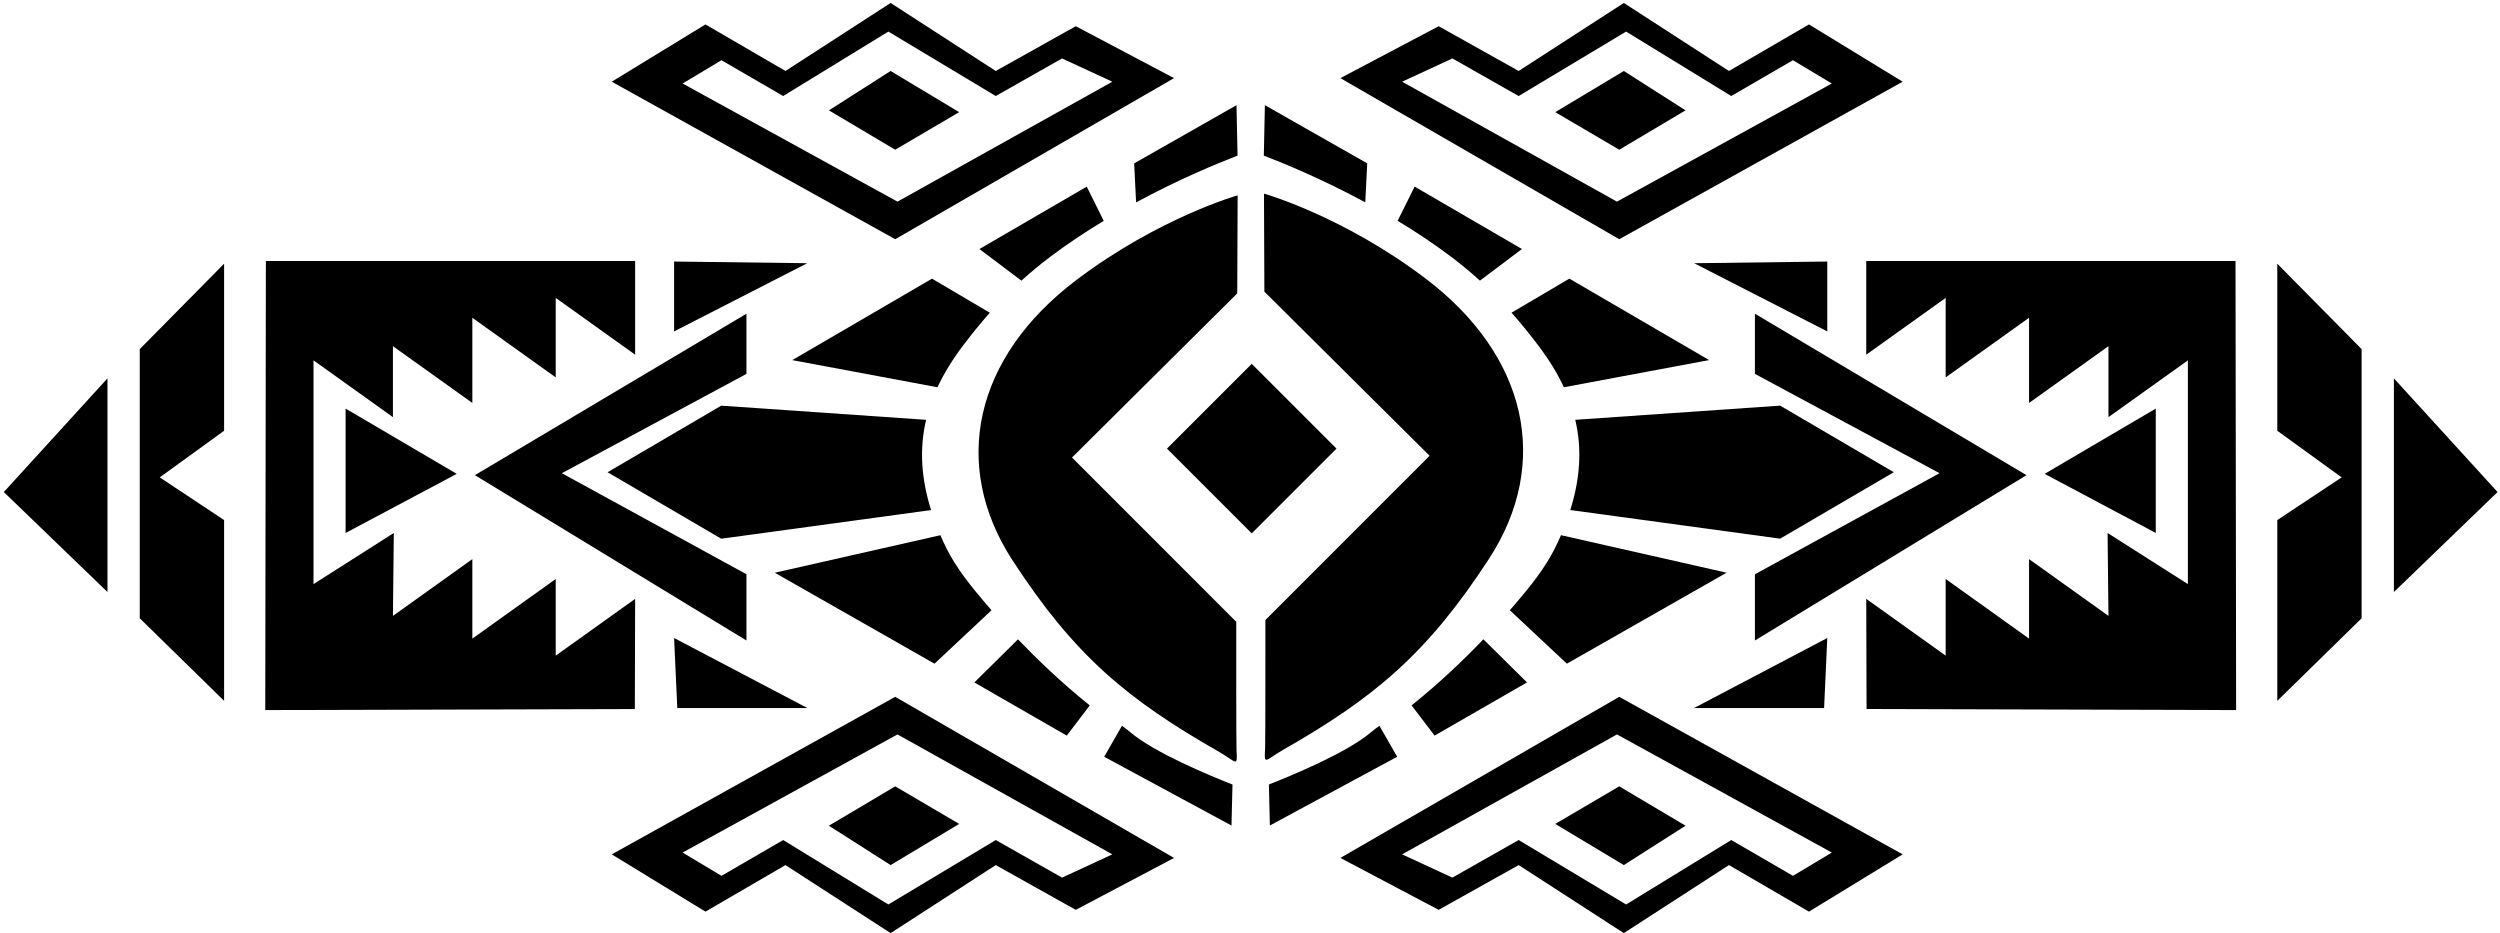 <?xml version="1.0" encoding="UTF-8"?>
<svg xmlns="http://www.w3.org/2000/svg" xmlns:xlink="http://www.w3.org/1999/xlink" width="576pt" height="215pt" viewBox="0 0 576 215" version="1.1">
<g id="surface1">
<path style=" stroke:none;fill-rule:nonzero;fill:rgb(0%,0%,0%);fill-opacity:1;" d="M 404.332 72.277 L 404.332 86.141 L 446.871 109.027 L 404.332 132.309 L 404.332 147.57 L 466.902 109.477 L 404.332 72.277 "/>
<path style=" stroke:none;fill-rule:nonzero;fill:rgb(0%,0%,0%);fill-opacity:1;" d="M 551.555 87.176 L 551.555 136.402 L 575.438 113.367 L 551.555 87.176 "/>
<path style=" stroke:none;fill-rule:nonzero;fill:rgb(0%,0%,0%);fill-opacity:1;" d="M 496.691 94.137 L 471.09 109.176 L 496.691 122.797 L 496.691 94.137 "/>
<path style=" stroke:none;fill-rule:nonzero;fill:rgb(0%,0%,0%);fill-opacity:1;" d="M 524.688 99.25 L 539.516 109.984 L 524.688 119.824 L 524.688 161.473 L 544.117 142.449 L 544.117 80.438 L 524.688 60.758 L 524.688 99.25 "/>
<path style=" stroke:none;fill-rule:nonzero;fill:rgb(0%,0%,0%);fill-opacity:1;" d="M 429.984 60.133 L 429.984 81.719 L 448.281 68.637 L 448.281 86.953 L 467.492 73.215 L 467.492 92.84 L 485.789 79.758 L 485.789 96.109 L 504.086 83.027 L 504.086 134.574 L 485.586 122.797 L 485.789 141.902 L 467.492 128.82 L 467.492 147.137 L 448.281 133.398 L 448.281 151.059 L 429.984 137.977 L 430.055 163.359 L 515.203 163.602 L 515.062 60.133 L 429.984 60.133 "/>
<path style=" stroke:none;fill-rule:nonzero;fill:rgb(0%,0%,0%);fill-opacity:1;" d="M 421.008 76.359 L 421.008 60.258 L 390.328 60.645 L 421.008 76.359 "/>
<path style=" stroke:none;fill-rule:nonzero;fill:rgb(0%,0%,0%);fill-opacity:1;" d="M 421.008 146.996 L 390.297 163.133 L 420.273 163.133 L 421.008 146.996 "/>
<path style=" stroke:none;fill-rule:nonzero;fill:rgb(0%,0%,0%);fill-opacity:1;" d="M 270.5 18 L 247.855 6.039 L 229.422 16.352 L 205.199 0.68 L 180.973 16.352 L 162.539 5.629 L 140.949 18.824 L 206.254 55.117 Z M 166.227 13.875 L 180.445 22.125 L 204.672 7.277 L 229.422 22.125 L 244.695 13.465 L 256.281 18.824 L 206.777 46.457 L 157.273 19.238 L 166.227 13.875 "/>
<path style=" stroke:none;fill-rule:nonzero;fill:rgb(0%,0%,0%);fill-opacity:1;" d="M 205.199 16.352 L 190.98 25.426 L 206.254 34.496 L 220.996 25.836 L 205.199 16.352 "/>
<path style=" stroke:none;fill-rule:nonzero;fill:rgb(0%,0%,0%);fill-opacity:1;" d="M 171.984 147.57 L 171.984 132.309 L 129.449 109.027 L 171.984 86.141 L 171.984 72.277 L 109.418 109.477 L 171.984 147.57 "/>
<path style=" stroke:none;fill-rule:nonzero;fill:rgb(0%,0%,0%);fill-opacity:1;" d="M 24.762 136.402 L 24.762 87.176 L 0.879 113.367 L 24.762 136.402 "/>
<path style=" stroke:none;fill-rule:nonzero;fill:rgb(0%,0%,0%);fill-opacity:1;" d="M 79.625 122.797 L 105.23 109.176 L 79.625 94.137 L 79.625 122.797 "/>
<path style=" stroke:none;fill-rule:nonzero;fill:rgb(0%,0%,0%);fill-opacity:1;" d="M 32.199 142.449 L 51.633 161.473 L 51.633 119.824 L 36.801 109.984 L 51.633 99.25 L 51.633 60.758 L 32.199 80.438 L 32.199 142.449 "/>
<path style=" stroke:none;fill-rule:nonzero;fill:rgb(0%,0%,0%);fill-opacity:1;" d="M 146.336 137.977 L 128.039 151.059 L 128.039 133.398 L 108.828 147.137 L 108.828 128.82 L 90.531 141.902 L 90.734 122.797 L 72.234 134.574 L 72.234 83.027 L 90.531 96.109 L 90.531 79.758 L 108.828 92.84 L 108.828 73.215 L 128.039 86.953 L 128.039 68.637 L 146.336 81.719 L 146.336 60.133 L 61.258 60.133 L 61.117 163.602 L 146.266 163.359 L 146.336 137.977 "/>
<path style=" stroke:none;fill-rule:nonzero;fill:rgb(0%,0%,0%);fill-opacity:1;" d="M 155.312 60.258 L 155.312 76.359 L 185.988 60.645 L 155.312 60.258 "/>
<path style=" stroke:none;fill-rule:nonzero;fill:rgb(0%,0%,0%);fill-opacity:1;" d="M 186.023 163.133 L 155.312 146.996 L 156.047 163.133 L 186.023 163.133 "/>
<path style=" stroke:none;fill-rule:nonzero;fill:rgb(0%,0%,0%);fill-opacity:1;" d="M 438.375 18.824 L 416.785 5.629 L 398.352 16.352 L 374.129 0.68 L 349.902 16.352 L 331.473 6.039 L 308.824 18 L 373.074 55.117 Z M 323.047 18.824 L 334.629 13.465 L 349.902 22.125 L 374.652 7.277 L 398.879 22.125 L 413.098 13.875 L 422.051 19.238 L 372.547 46.457 L 323.047 18.824 "/>
<path style=" stroke:none;fill-rule:nonzero;fill:rgb(0%,0%,0%);fill-opacity:1;" d="M 358.328 25.836 L 373.074 34.496 L 388.348 25.426 L 374.129 16.352 L 358.328 25.836 "/>
<path style=" stroke:none;fill-rule:nonzero;fill:rgb(0%,0%,0%);fill-opacity:1;" d="M 140.949 196.844 L 162.539 210.039 L 180.973 199.316 L 205.199 214.988 L 229.422 199.316 L 247.855 209.629 L 270.5 197.668 L 206.254 160.547 Z M 256.281 196.844 L 244.695 202.203 L 229.422 193.543 L 204.672 208.391 L 180.445 193.543 L 166.227 201.793 L 157.273 196.43 L 206.777 169.211 L 256.281 196.844 "/>
<path style=" stroke:none;fill-rule:nonzero;fill:rgb(0%,0%,0%);fill-opacity:1;" d="M 220.996 189.832 L 206.254 181.172 L 190.98 190.242 L 205.199 199.316 L 220.996 189.832 "/>
<path style=" stroke:none;fill-rule:nonzero;fill:rgb(0%,0%,0%);fill-opacity:1;" d="M 308.824 197.668 L 331.473 209.629 L 349.902 199.316 L 374.129 214.988 L 398.352 199.316 L 416.785 210.039 L 438.375 196.844 L 373.074 160.547 Z M 413.098 201.793 L 398.879 193.543 L 374.652 208.391 L 349.902 193.543 L 334.629 202.203 L 323.047 196.844 L 372.547 169.211 L 422.051 196.43 L 413.098 201.793 "/>
<path style=" stroke:none;fill-rule:nonzero;fill:rgb(0%,0%,0%);fill-opacity:1;" d="M 374.129 199.316 L 388.348 190.242 L 373.074 181.172 L 358.328 189.832 L 374.129 199.316 "/>
<path style=" stroke:none;fill-rule:nonzero;fill:rgb(0%,0%,0%);fill-opacity:1;" d="M 284.828 143.258 L 246.992 105.41 L 285.062 67.594 L 285.152 45.008 C 285.152 45.008 267.09 50.109 248.09 64.441 C 224.344 82.355 219.051 107.219 233.289 129.109 C 247.617 151.141 259.777 161.172 280.809 173.195 C 284.855 175.512 285.164 176.926 284.895 172.906 C 284.812 171.691 284.828 143.258 284.828 143.258 "/>
<path style=" stroke:none;fill-rule:nonzero;fill:rgb(0%,0%,0%);fill-opacity:1;" d="M 343.086 128.715 C 357.324 106.82 352.031 81.961 328.285 64.047 C 309.285 49.711 291.223 44.609 291.223 44.609 L 291.312 67.195 L 329.383 105.016 L 291.547 142.863 C 291.547 142.863 291.562 171.297 291.48 172.508 C 291.211 176.531 291.52 175.113 295.566 172.801 C 316.598 160.777 328.754 150.742 343.086 128.715 "/>
<path style=" stroke:none;fill-rule:nonzero;fill:rgb(0%,0%,0%);fill-opacity:1;" d="M 288.398 83.832 L 268.871 103.359 L 288.398 122.887 L 307.926 103.359 L 288.398 83.832 "/>
<path style=" stroke:none;fill-rule:nonzero;fill:rgb(0%,0%,0%);fill-opacity:1;" d="M 166.172 93.465 L 139.984 108.805 L 166.172 124.117 L 214.52 117.52 C 212.246 110.277 211.789 103.465 213.375 96.727 L 166.172 93.465 "/>
<path style=" stroke:none;fill-rule:nonzero;fill:rgb(0%,0%,0%);fill-opacity:1;" d="M 251.082 162.527 C 244.445 157.207 238.785 151.73 234.543 147.301 L 224.492 157.238 L 245.785 169.488 L 251.082 162.527 "/>
<path style=" stroke:none;fill-rule:nonzero;fill:rgb(0%,0%,0%);fill-opacity:1;" d="M 258.492 167.223 L 254.41 174.363 L 283.734 190.203 L 283.965 180.758 C 279.035 178.812 265.988 173.484 260.281 168.594 C 259.703 168.102 259.102 167.656 258.492 167.223 "/>
<path style=" stroke:none;fill-rule:nonzero;fill:rgb(0%,0%,0%);fill-opacity:1;" d="M 214.734 64.203 L 182.535 82.969 L 215.996 89.227 C 217.48 86.043 219.441 82.844 221.906 79.594 C 223.742 77.172 225.762 74.637 228.055 72.051 L 214.734 64.203 "/>
<path style=" stroke:none;fill-rule:nonzero;fill:rgb(0%,0%,0%);fill-opacity:1;" d="M 241.906 59.219 C 245.945 56.172 250.145 53.391 254.297 50.883 L 250.387 43 L 225.66 57.379 L 235.336 64.664 C 237.344 62.844 239.52 61.02 241.906 59.219 "/>
<path style=" stroke:none;fill-rule:nonzero;fill:rgb(0%,0%,0%);fill-opacity:1;" d="M 261.754 46.629 C 271.574 41.324 280.359 37.688 285.133 35.855 L 284.887 24.234 L 261.312 37.641 L 261.754 46.629 "/>
<path style=" stroke:none;fill-rule:nonzero;fill:rgb(0%,0%,0%);fill-opacity:1;" d="M 217.285 124.715 C 217.074 124.246 216.871 123.777 216.672 123.312 L 178.508 131.957 L 215.309 152.914 L 228.441 140.609 C 227.438 139.449 226.742 138.617 226.406 138.219 C 222.156 133.219 219.367 129.32 217.285 124.715 "/>
<path style=" stroke:none;fill-rule:nonzero;fill:rgb(0%,0%,0%);fill-opacity:1;" d="M 410.145 124.109 L 436.332 108.797 L 410.145 93.457 L 362.941 96.723 C 364.527 103.461 364.066 110.27 361.797 117.512 L 410.145 124.109 "/>
<path style=" stroke:none;fill-rule:nonzero;fill:rgb(0%,0%,0%);fill-opacity:1;" d="M 325.23 162.52 L 330.531 169.48 L 351.82 157.23 L 341.773 147.293 C 337.531 151.723 331.871 157.199 325.23 162.52 "/>
<path style=" stroke:none;fill-rule:nonzero;fill:rgb(0%,0%,0%);fill-opacity:1;" d="M 317.82 167.219 C 317.215 167.648 316.609 168.094 316.035 168.586 C 310.328 173.48 297.281 178.805 292.352 180.75 L 292.578 190.195 L 321.906 174.355 L 317.82 167.219 "/>
<path style=" stroke:none;fill-rule:nonzero;fill:rgb(0%,0%,0%);fill-opacity:1;" d="M 360.32 89.223 L 393.781 82.965 L 361.578 64.195 L 348.258 72.043 C 350.555 74.633 352.574 77.168 354.41 79.586 C 356.871 82.84 358.836 86.035 360.32 89.223 "/>
<path style=" stroke:none;fill-rule:nonzero;fill:rgb(0%,0%,0%);fill-opacity:1;" d="M 322.016 50.875 C 326.172 53.383 330.367 56.164 334.41 59.211 C 336.797 61.016 338.973 62.836 340.977 64.66 L 350.656 57.371 L 325.93 42.992 L 322.016 50.875 "/>
<path style=" stroke:none;fill-rule:nonzero;fill:rgb(0%,0%,0%);fill-opacity:1;" d="M 315.004 37.633 L 291.43 24.23 L 291.184 35.852 C 295.953 37.684 304.742 41.316 314.562 46.621 L 315.004 37.633 "/>
<path style=" stroke:none;fill-rule:nonzero;fill:rgb(0%,0%,0%);fill-opacity:1;" d="M 397.805 131.949 L 359.645 123.305 C 359.445 123.773 359.242 124.238 359.027 124.711 C 356.945 129.312 354.16 133.211 349.91 138.211 C 349.57 138.609 348.879 139.441 347.871 140.602 L 361.004 152.91 L 397.805 131.949 "/>
</g>
</svg>
